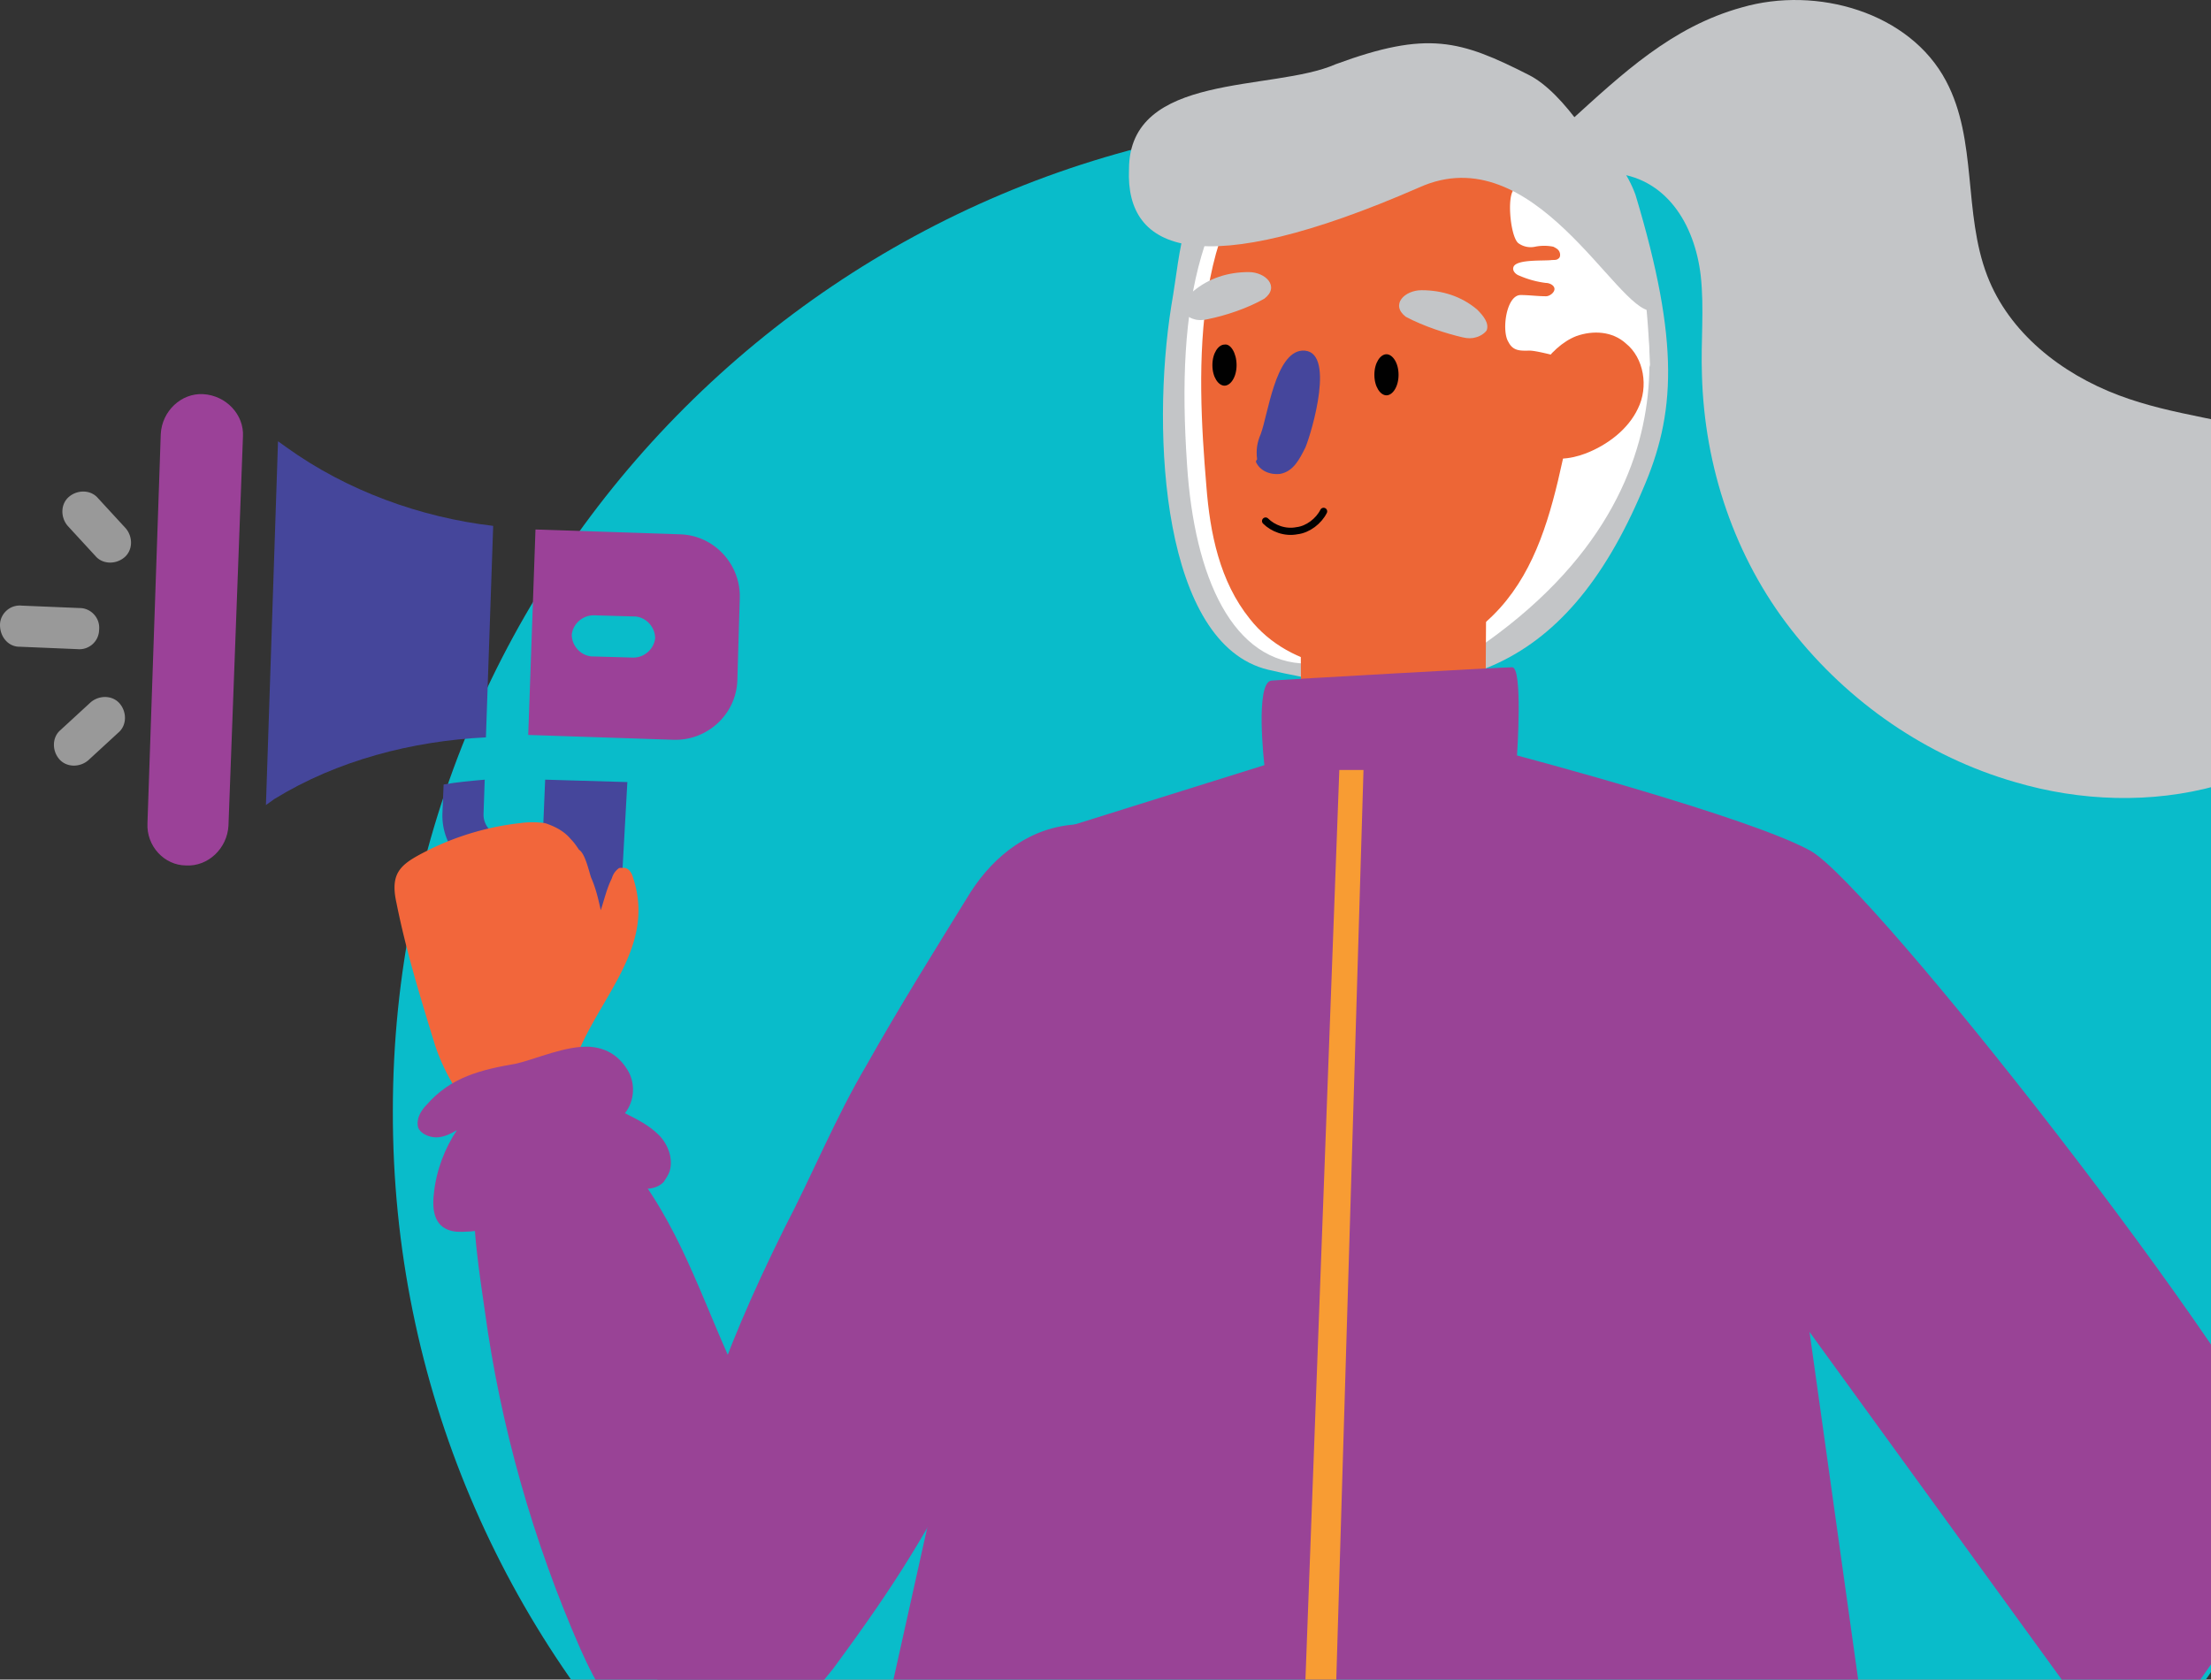 <svg width="204" height="155" fill="none" xmlns="http://www.w3.org/2000/svg">
    <rect width="100%" height="100%" fill="#333333" stroke="none"/>
    <path
        d="M128.146 194.298c50.746 0 91.9-41.154 91.9-91.788 0-50.746-41.154-91.788-91.9-91.788-50.745 0-91.9 41.154-91.9 91.788-.11 50.634 41.043 91.788 91.9 91.788Z"
        fill="#09BCCA" />
    <path
        d="M150.898 17.971c4.127 13.718 3.681 20.298.669 27.213-7.249 17.175-18.067 20.521-34.573 16.618-9.703-2.342-10.819-21.637-8.923-33.57 1.004-5.688.669-9.592 5.911-13.83 4.238-3.234 7.25-4.573 13.049-5.91 9.146-2.343 20.968 1.56 23.867 9.479Z"
        fill="#C3C5C7" />
    <path
        d="M120.116 9.606s7.361 51.415.558 51.638c-6.915 0-10.484-7.918-11.153-18.402-1.004-14.945 1.004-25.205 10.595-33.236Z"
        fill="#fff" />
    <path
        d="M160.712.684c6.915-2.007 15.503.446 18.849 6.803 2.9 5.465 1.561 12.157 3.792 17.956 2.007 5.242 6.803 9.034 12.156 11.042 5.019 1.896 10.373 2.23 15.391 3.903 5.019 1.673 10.038 5.019 11.265 10.15 1.003 3.791-.335 7.918-2.565 11.264-3.458 5.241-9.034 9.033-15.057 10.706-6.022 1.673-12.603 1.45-18.625-.334-8.142-2.342-15.391-7.361-20.633-14.053-5.242-6.692-8.03-15.056-8.253-23.532-.112-3.011.223-6.134-.112-9.146-.557-4.795-3.234-9.145-8.253-9.48-1.338-.111-4.572.223-5.465-.78-1.226-1.339.558-3.011 1.673-4.015 4.796-4.35 9.369-8.7 15.837-10.484Z"
        fill="#C3C5C7" />
    <path
        d="M90.115 132.734c-4.907 9.146-7.026 12.826-13.272 21.302-1.561 1.896-3.122 4.015-5.241 5.242-2.231 1.338-5.02 1.784-7.25.669-2.119-1.004-3.457-3.234-3.792-5.465-.446-2.23-.111-4.572.446-6.915 2.566-13.606 5.242-21.859 11.376-34.239 2.565-4.907 4.684-10.149 7.584-15.056 3.012-5.354 6.357-10.707 9.592-15.949 2.23-3.457 5.576-6.022 9.814-6.245 2.788 0 5.688 1.226 7.584 3.68 2.454 3.569 1.785 8.365.781 12.157-3.681 12.602-9.145 24.536-15.28 36.023-.78 1.45-1.45 3.012-2.342 4.796Z"
        fill="#994396" />
    <path d="M150.118 23.213s9.703 19.852-12.938 36.024c-23.867 17.175 12.938-36.024 12.938-36.024Z" fill="#fff" />
    <path
        d="M119.893 43.177c.112 9.926.112 19.74.223 29.666 0 1.004 0 2.12.446 2.9 1.004 2.119 5.577 1.561 7.25 1.338 3.234-.111 6.803-.78 8.364-4.126.892-1.673.892-3.792.892-5.577 0-8.03.112-16.171.112-24.09-5.688-.334-11.376-.446-17.287-.111Z"
        fill="#ED6636" />
    <path
        d="M131.827 60.575c-5.688 2.342-12.826 1.227-16.506-3.457-2.788-3.458-3.681-7.919-4.015-12.268-.893-10.707-1.673-26.544 8.922-32.901 4.573-2.566 10.149-3.123 15.279-2.454 12.938 2.008 12.715 15.28 10.373 25.206-2.566 10.26-2.789 21.413-14.053 25.874Z"
        fill="#ED6636" />
    <path
        d="M111.417 29.459c-.446.111-.892.111-1.227 0-.446-.112-.892-.447-1.004-.67-.223-.669.224-1.338.893-1.896 1.45-1.227 3.234-1.784 5.13-1.784 1.561 0 2.9 1.338 1.45 2.453-1.562.893-3.569 1.562-5.242 1.896ZM134.95 31.131c.446.112.892.112 1.226 0 .447-.111.893-.446 1.004-.669.223-.669-.334-1.338-.892-1.896-1.45-1.227-3.234-1.784-5.13-1.784-1.562 0-2.9 1.338-1.45 2.453 1.673.893 3.792 1.562 5.242 1.896Z"
        fill="#C3C5C7" />
    <path
        d="M129.039 34.588c0 1.116-.558 1.896-1.116 1.896-.557 0-1.115-.78-1.115-1.896 0-1.115.558-1.896 1.115-1.896.558 0 1.116.781 1.116 1.896ZM114.094 33.696c0 1.116-.558 1.896-1.115 1.896-.558 0-1.116-.78-1.116-1.896 0-1.115.558-1.896 1.116-1.896.557-.111 1.115.781 1.115 1.896Z"
        fill="#010101" />
    <path
        d="M115.878 42.619c.335.78 1.227 1.227 2.231 1.115 1.226-.223 1.784-1.338 2.342-2.453.557-1.339 2.899-9.146-.335-8.923-2.454.223-3.123 5.911-3.792 7.696-.335.78-.446 1.45-.335 2.342-.111.111-.111.223-.111.223Z"
        fill="#45469C" />
    <path d="M116.771 48.084c.669.669 1.784 1.115 2.899.892 1.004-.112 2.008-.892 2.454-1.785" stroke="#010101"
        stroke-width=".663" stroke-miterlimit="10" stroke-linecap="round" stroke-linejoin="round" />
    <path
        d="m13.606 75.966 1.227-35.912c.112-2.12 1.896-3.792 3.904-3.68 2.119.111 3.792 1.895 3.68 3.903L21.08 76.189c-.112 2.12-1.896 3.792-3.904 3.68-2.007 0-3.68-1.784-3.569-3.903Z"
        fill="#9B4198" />
    <path
        d="m25.651 40.723.781.558c5.577 4.015 12.38 6.468 19.072 7.25l-.67 19.517c-6.803.334-13.718 2.119-19.517 5.688l-.78.557 1.114-33.57Z"
        fill="#45469B" />
    <path
        d="m49.407 48.865 13.383.446c3.123.111 5.577 2.788 5.465 5.91l-.223 7.585c-.111 3.123-2.788 5.576-5.91 5.465l-13.384-.446.669-18.96Zm9.034 11.822c1.003 0 1.896-.78 2.007-1.785 0-1.003-.78-1.896-1.784-2.007l-3.904-.112c-1.003 0-1.896.781-2.007 1.785 0 1.004.78 1.896 1.784 2.007l3.904.112Z"
        fill="#9B4198" />
    <path
        d="m49.965 81.097-3.68-.112c-3.123-.111-5.577-2.788-5.465-5.911l.111-2.677c1.227-.223 2.565-.334 3.792-.446l-.111 3.235c0 1.003.78 1.895 1.784 2.007l3.68.112.224-5.354 7.584.223-.67 12.045c-.111 2.12-1.896 3.792-3.903 3.68-2.12-.11-3.792-1.895-3.68-3.903l.334-2.9Z"
        fill="#45469B" />
    <path
        d="M6.357 45.853c.78-.67 2.008-.67 2.677.111l2.565 2.789c.67.78.67 2.007-.112 2.676-.78.67-2.007.67-2.676-.111L6.246 48.53c-.67-.781-.67-2.008.111-2.677ZM5.576 67.378l2.789-2.565c.78-.67 2.007-.67 2.676.111.67.781.67 2.008-.111 2.677l-2.788 2.565c-.781.67-2.008.67-2.677-.111-.67-.78-.67-2.008.111-2.677ZM0 57.676c0-1.004.892-1.896 2.008-1.785l5.353.223c1.004 0 1.896.893 1.784 2.008a1.822 1.822 0 0 1-2.007 1.784l-5.354-.223C.781 59.683 0 58.791 0 57.676Z"
        fill="#999" />
    <path
        d="M52.642 77.416c.334.334.557.669.78 1.004.558.334.893 1.896 1.116 2.565.446 1.004.669 2.007.892 3.011.334-1.004.557-2.007 1.004-2.9.111-.334.223-.557.446-.78.111-.112.223-.224.334-.224h.446c.447.112.67.558.781 1.004 2.23 6.915-4.126 11.71-5.8 18.068-.334 1.784-1.45 3.346-3.122 4.35-4.907 2.565-8.253-3.68-9.369-7.027-1.338-4.35-2.676-8.699-3.569-13.16-.669-3.011.558-3.68 3.235-5.019a25.361 25.361 0 0 1 8.141-2.342 8.234 8.234 0 0 1 2.343 0c1.003.335 1.784.78 2.342 1.45Z"
        fill="#F2663B" />
    <path
        d="M117.328 62.805c1.562-.111 21.191-1.226 22.194-1.226 1.004 0 .447 8.141.447 8.141s21.525 5.688 27.101 8.811c5.576 3.123 39.927 46.73 45.392 59.668-5.019 12.826-16.06 25.317-16.06 25.317l-29.444-40.597 8.142 58.218s-17.733 13.161-47.4 13.161c-29.666 0-50.634-15.168-50.634-15.168l11.71-52.642 7.92-49.63 19.963-6.246s-.892-7.695.669-7.807ZM54.426 96.598c1.338.112 2.565.67 3.457 2.12.781 1.226.67 2.899-.223 4.015 1.116.557 2.23 1.115 3.123 2.007.892.892 1.338 2.231 1.004 3.346-.112.334-.335.669-.558 1.004-.78.78-2.119.78-3.123.223-1.003-.558-1.672-1.45-2.453-2.342-2.008 2.788-5.019 4.907-8.365 5.911-1.561.446-3.569.892-5.242.78-1.896-.223-2.23-1.784-2.007-3.569.223-2.119 1.004-4.126 2.119-5.799-.558.335-1.227.669-1.896.669-.67 0-1.45-.334-1.673-.892-.223-.781.223-1.562.78-2.119 2.231-2.565 5.02-3.234 8.254-3.792 1.896-.446 4.572-1.673 6.803-1.562Z"
        fill="#994396" />
    <path
        d="M77.066 149.909c0 .112 0 .112 0 0 .892 7.361-9.145 14.388-16.84 10.596-3.458-1.673-5.243-5.131-6.692-8.365-4.35-9.926-7.361-20.521-8.811-31.228-.67-5.019-4.35-24.313 7.918-18.402 1.562.78 2.9 2.007 4.127 3.346 5.353 5.911 7.36 12.379 10.484 19.405 3.569 7.696 8.699 15.838 9.814 24.648Z"
        fill="#994396" />
    <path d="m123.574 71.059-4.573 122.793 3.123.223 3.68-123.016h-2.23Z" fill="#F89C33" />
    <path
        d="M141.195 32.358c2.008.112 11.153 3.346 11.042 1.227-.112-2.342-.335-8.922-1.673-10.93-1.116-1.784-2.454-3.346-4.461-4.238-1.785-.78-4.35-1.227-6.246-1.004-.892.112-.558 4.35.223 5.02a1.935 1.935 0 0 0 1.561.334 4.226 4.226 0 0 1 1.673 0c.223.111.446.223.558.446.112.223.112.557-.112.669-.111.112-.334.112-.557.112-.669.111-3.346-.112-3.569.669-.112.334.223.669.558.78a8.85 8.85 0 0 0 2.453.67c.335 0 .781.223.781.557 0 .335-.446.67-.781.67-.781 0-1.561-.112-2.342-.112-1.338 0-1.784 3.346-1.115 4.35.446.892 1.227.78 2.007.78Z"
        fill="#fff" />
    <path
        d="M145.433 31.02c1.562-.558 3.346-.446 4.573.669 1.673 1.338 2.119 4.015 1.115 6.023-.892 1.896-2.788 3.345-4.795 4.126-1.45.558-3.235.78-4.462-.111-1.115-.781-1.561-2.231-1.449-3.57.446-2.787 2.453-6.133 5.018-7.137Z"
        fill="#ED6636" />
    <path
        d="M152.348 28.677c2.788 0-4.907-18.513-11.264-21.748-6.357-3.234-9.369-4.126-17.845-1.003-5.799 2.565-19.071.669-19.071 9.703-.335 7.583 6.58 10.483 26.767 1.673 10.595-4.796 18.179 11.375 21.413 11.375Z"
        fill="#C3C5C7" /></svg>
